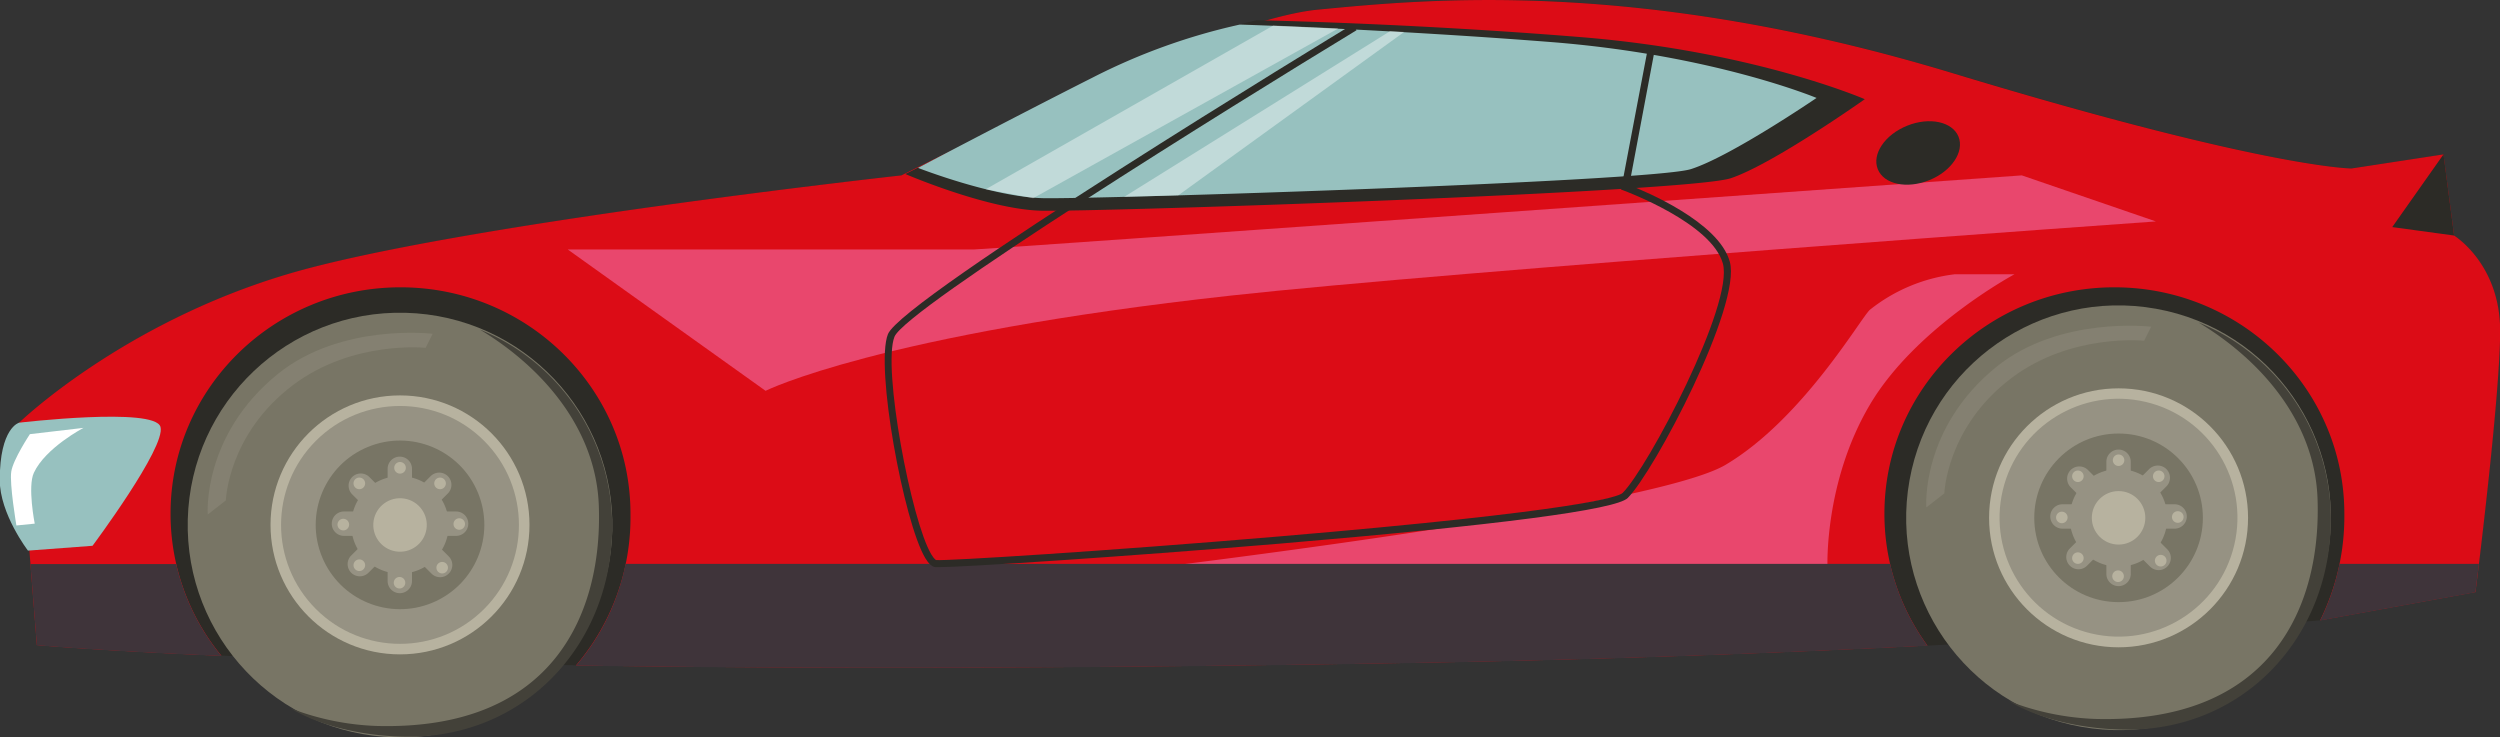 <svg id="Camada_1" data-name="Camada 1" xmlns="http://www.w3.org/2000/svg" viewBox="0 0 516.87 152.42"><rect x="0" y="0" width="516.87" height="152.42" fill="#333333" stroke="none"/><defs><style>.cls-1{fill:#2c2b26;}.cls-2{fill:#dc0c16;}.cls-3{fill:#787565;}.cls-4{fill:#434139;}.cls-5{fill:#b7b29f;}.cls-6,.cls-7{fill:#969283;}.cls-7,.cls-9{opacity:0.4;}.cls-8{fill:#97c1bf;}.cls-11,.cls-9{fill:#fff;}.cls-10{fill:#e9476d;}.cls-12{fill:#3f343a;}</style></defs><path class="cls-1" d="M41.44,470.07l-3.65-46S59,403.68,93.24,393.46,220.18,373,220.18,373s63.48-32.1,86.09-34.29,66.4-6.56,131.33,13.14S520,371.57,520,371.57l19-2.91,2.19,16.78s9.48,5.83,9.48,19.7-5.1,54-5.1,54L513.47,465s-78.05,6.86-186,8.76C119.5,477.36,41.44,470.07,41.44,470.07Z" transform="translate(-33.82 -336.74)"/><path class="cls-2" d="M541.2,385.44,539,368.66l-19,2.91s-17.51,0-82.44-19.69-108.71-15.32-131.33-13.14S220.18,373,220.18,373s-92.65,10.22-126.94,20.43S37.79,424.1,37.79,424.1l3.65,46s11.72,1.09,38.16,2.22a46.18,46.18,0,0,1-10.52-29.37c0-25.85,21.28-46.81,47.54-46.81s47.55,21,47.55,46.81c0,.06,0,.12,0,.18s0,.08,0,.12a47.13,47.13,0,0,1-11.26,31.06c43.38.65,100.78.73,174.52-.56,39.84-.7,75.61-2.08,104.88-3.54a46.13,46.13,0,0,1-8.89-27.26c0-25.85,21.29-46.81,47.55-46.81s47.54,21,47.54,46.81v.3a48.41,48.41,0,0,1-5,21.74h0l32.11-5.84s5.1-40.12,5.1-54S541.2,385.44,541.2,385.44Z" transform="translate(-33.82 -336.74)"/><circle class="cls-3" cx="471.83" cy="443.8" r="43.9" transform="translate(-82.07 493.19) rotate(-79.84)"/><path class="cls-4" d="M488.34,403.4c12.76,7.67,24,20.34,24.62,36.31.83,21.86-9,46.66-45.94,45.67a54.75,54.75,0,0,1-17.79-3.66c6.6,4,16.16,5.87,24.43,5.87,24.24,0,42.06-19.27,42.06-43.51A43.9,43.9,0,0,0,488.34,403.4Z" transform="translate(-33.82 -336.74)"/><circle class="cls-5" cx="438.01" cy="107.06" r="26.77"/><circle class="cls-6" cx="471.83" cy="443.8" r="24.59" transform="translate(-102.32 464.3) rotate(-76.72)"/><circle class="cls-3" cx="438.01" cy="107.06" r="17.43"/><path class="cls-6" d="M474.35,455.4a2.52,2.52,0,0,1-2.52,2.52h0a2.52,2.52,0,0,1-2.52-2.52V432.21a2.52,2.52,0,0,1,2.52-2.52h0a2.52,2.52,0,0,1,2.52,2.52Z" transform="translate(-33.82 -336.74)"/><path class="cls-6" d="M483.42,441a2.52,2.52,0,0,1,2.52,2.52h0a2.52,2.52,0,0,1-2.52,2.52H460.23a2.52,2.52,0,0,1-2.52-2.52h0a2.52,2.52,0,0,1,2.52-2.52Z" transform="translate(-33.82 -336.74)"/><path class="cls-6" d="M481.9,450.31a2.52,2.52,0,0,1,0,3.56h0a2.52,2.52,0,0,1-3.57,0l-16.4-16.39a2.54,2.54,0,0,1,0-3.57h0a2.54,2.54,0,0,1,3.57,0Z" transform="translate(-33.82 -336.74)"/><path class="cls-6" d="M478.15,433.73a2.53,2.53,0,0,1,3.57,0h0a2.53,2.53,0,0,1,0,3.57l-16.4,16.39a2.5,2.5,0,0,1-3.56,0h0a2.5,2.5,0,0,1,0-3.56Z" transform="translate(-33.82 -336.74)"/><path class="cls-6" d="M481.91,443.8a10.09,10.09,0,1,1-10.08-10.08A10.08,10.08,0,0,1,481.91,443.8Z" transform="translate(-33.82 -336.74)"/><path class="cls-7" d="M432.08,441.65l3.73-2.91s.42-13.7,13.91-23.87c12.32-9.28,27.4-7.68,27.4-7.68l1.45-2.9s-18.89-2.29-32,8.3C430.86,425.34,432.08,441.65,432.08,441.65Z" transform="translate(-33.82 -336.74)"/><circle class="cls-5" cx="438.01" cy="95.15" r="1.19"/><path class="cls-5" d="M481.32,435.21a1.19,1.19,0,1,1-1.19-1.19A1.19,1.19,0,0,1,481.32,435.21Z" transform="translate(-33.82 -336.74)"/><path class="cls-5" d="M485.27,443.62a1.2,1.2,0,1,1-1.2-1.19A1.19,1.19,0,0,1,485.27,443.62Z" transform="translate(-33.82 -336.74)"/><path class="cls-5" d="M481.74,452.65a1.2,1.2,0,1,1-1.2-1.19A1.19,1.19,0,0,1,481.74,452.65Z" transform="translate(-33.82 -336.74)"/><path class="cls-5" d="M472.92,455.76a1.2,1.2,0,1,1-2.39,0,1.2,1.2,0,0,1,2.39,0Z" transform="translate(-33.82 -336.74)"/><path class="cls-5" d="M464.61,452.13a1.19,1.19,0,1,1-1.19-1.19A1.19,1.19,0,0,1,464.61,452.13Z" transform="translate(-33.82 -336.74)"/><path class="cls-5" d="M461.29,443.72a1.19,1.19,0,1,1-1.19-1.19A1.19,1.19,0,0,1,461.29,443.72Z" transform="translate(-33.82 -336.74)"/><path class="cls-5" d="M464.61,435.21a1.19,1.19,0,1,1-1.19-1.19A1.19,1.19,0,0,1,464.61,435.21Z" transform="translate(-33.82 -336.74)"/><circle class="cls-5" cx="438.01" cy="107.06" r="5.53"/><circle class="cls-3" cx="116.52" cy="445.26" r="43.9" transform="translate(-365.47 213.3) rotate(-88.49)"/><path class="cls-4" d="M133,404.86c12.76,7.67,24,20.34,24.62,36.31.83,21.86-9,46.66-45.94,45.66a54.59,54.59,0,0,1-17.79-3.65c6.6,4,16.17,5.87,24.44,5.87,24.24,0,42.06-19.27,42.06-43.51A43.91,43.91,0,0,0,133,404.86Z" transform="translate(-33.82 -336.74)"/><circle class="cls-5" cx="82.7" cy="108.52" r="26.77"/><circle class="cls-6" cx="116.52" cy="445.26" r="24.59" transform="translate(-314.54 -123.93) rotate(-45)"/><circle class="cls-3" cx="116.52" cy="445.26" r="17.43" transform="translate(-195.34 -258.26) rotate(-22.5)"/><path class="cls-6" d="M119,456.86a2.52,2.52,0,0,1-2.52,2.52h0a2.52,2.52,0,0,1-2.52-2.52V433.67a2.52,2.52,0,0,1,2.52-2.52h0a2.52,2.52,0,0,1,2.52,2.52Z" transform="translate(-33.82 -336.74)"/><path class="cls-6" d="M128.12,442.49a2.52,2.52,0,0,1,2.52,2.52h0a2.52,2.52,0,0,1-2.52,2.52H104.93a2.52,2.52,0,0,1-2.52-2.52h0a2.52,2.52,0,0,1,2.52-2.52Z" transform="translate(-33.82 -336.74)"/><path class="cls-6" d="M126.59,451.77a2.5,2.5,0,0,1,0,3.56h0a2.5,2.5,0,0,1-3.56,0l-16.4-16.39a2.53,2.53,0,0,1,0-3.57h0a2.52,2.52,0,0,1,3.56,0Z" transform="translate(-33.82 -336.74)"/><path class="cls-6" d="M122.85,435.19a2.52,2.52,0,0,1,3.56,0h0a2.52,2.52,0,0,1,0,3.57L110,455.15a2.52,2.52,0,0,1-3.57,0h0a2.52,2.52,0,0,1,0-3.56Z" transform="translate(-33.82 -336.74)"/><path class="cls-6" d="M126.6,445.26a10.08,10.08,0,1,1-10.08-10.08A10.08,10.08,0,0,1,126.6,445.26Z" transform="translate(-33.82 -336.74)"/><path class="cls-7" d="M76.77,443.11l3.74-2.91s.42-13.7,13.91-23.87c12.32-9.28,27.4-7.68,27.4-7.68l1.45-2.9s-18.89-2.29-32,8.3C75.56,426.8,76.77,443.11,76.77,443.11Z" transform="translate(-33.82 -336.74)"/><path class="cls-5" d="M117.72,433.35a1.2,1.2,0,1,1-2.39,0,1.2,1.2,0,0,1,2.39,0Z" transform="translate(-33.82 -336.74)"/><path class="cls-5" d="M126,436.67a1.2,1.2,0,1,1-1.2-1.19A1.2,1.2,0,0,1,126,436.67Z" transform="translate(-33.82 -336.74)"/><circle class="cls-5" cx="94.95" cy="108.34" r="1.19"/><path class="cls-5" d="M126.43,454.11a1.19,1.19,0,1,1-1.19-1.19A1.19,1.19,0,0,1,126.43,454.11Z" transform="translate(-33.82 -336.74)"/><path class="cls-5" d="M117.61,457.22a1.19,1.19,0,1,1-1.19-1.19A1.19,1.19,0,0,1,117.61,457.22Z" transform="translate(-33.82 -336.74)"/><path class="cls-5" d="M109.31,453.59a1.2,1.2,0,1,1-1.19-1.19A1.19,1.19,0,0,1,109.31,453.59Z" transform="translate(-33.82 -336.74)"/><path class="cls-5" d="M106,445.18A1.2,1.2,0,1,1,104.8,444,1.2,1.2,0,0,1,106,445.18Z" transform="translate(-33.82 -336.74)"/><path class="cls-5" d="M109.31,436.67a1.2,1.2,0,1,1-1.19-1.19A1.19,1.19,0,0,1,109.31,436.67Z" transform="translate(-33.82 -336.74)"/><circle class="cls-5" cx="116.52" cy="445.26" r="5.53" transform="translate(-375.47 152.21) rotate(-80.78)"/><path class="cls-1" d="M221,372.72s16.92,7.29,28,7.58,133.9-3.79,142.65-6.71,27.71-16.34,27.71-16.34-22.75-9.91-58.63-12.83-67.1-3.5-67.1-3.5a149.33,149.33,0,0,0-32.67,11.67C244.89,360.76,221,372.72,221,372.72Z" transform="translate(-33.82 -336.74)"/><path class="cls-8" d="M223.62,371.45s15.35,6,25.77,6.26,125.8-3.42,134-6,26-14.72,26-14.72-21.37-8.94-55.08-11.57-64.17-3.6-64.17-3.6a126.93,126.93,0,0,0-30.29,10.89C243.1,361.17,223.62,371.45,223.62,371.45Z" transform="translate(-33.82 -336.74)"/><polygon class="cls-9" points="263.24 5.28 203.81 39.12 213.6 40.98 276.69 5.88 263.24 5.28"/><polygon class="cls-9" points="232.42 40.7 287.4 6.44 290.3 6.61 243.6 40.39 232.42 40.7"/><path class="cls-10" d="M151.24,388.35l40.86,29.19s23.34-11.68,96.3-19.7c45.33-5,191.15-15.32,191.15-15.32L451.83,373s-214.5,15.32-216.69,15.32h-83.9Z" transform="translate(-33.82 -336.74)"/><path class="cls-10" d="M420.45,400.76c-1.78,1.46-13.86,22.61-29.91,32.1s-129.13,22.62-129.13,22.62L252.65,462l159-8s-.73-17.51,8.75-33.56,29.92-27,29.92-27H438A34.86,34.86,0,0,0,420.45,400.76Z" transform="translate(-33.82 -336.74)"/><path class="cls-8" d="M67,425c-1.15-4.16-29.23-.87-29.23-.87s-4,1-4,11.85c0,7,5.83,14.6,5.83,14.6l13.35-1S68.18,429.18,67,425Z" transform="translate(-33.82 -336.74)"/><path class="cls-11" d="M40,426.5s-3.45,5.2-3.85,7.73,1.06,11.15,1.06,11.15L41,445s-1.51-7.64-.18-10.51c2.4-5.18,10.27-9.29,10.27-9.29Z" transform="translate(-33.82 -336.74)"/><path class="cls-12" d="M41.44,470.14s11.72,1.09,38.16,2.22a46.32,46.32,0,0,1-9.35-19H40.11Z" transform="translate(-33.82 -336.74)"/><path class="cls-12" d="M152.91,474.35c43.39.65,100.79.73,174.53-.56,39.84-.7,75.6-2.08,104.88-3.54a46.23,46.23,0,0,1-7.72-16.93H163.16A46.22,46.22,0,0,1,152.91,474.35Z" transform="translate(-33.82 -336.74)"/><path class="cls-12" d="M517.51,453.32a47.39,47.39,0,0,1-4,11.71h0l32.1-5.84s.29-2.25.72-5.87Z" transform="translate(-33.82 -336.74)"/><path class="cls-1" d="M227.84,454l-.6,0c-.73-.08-1.41-.68-2.12-1.87-4.45-7.42-10.4-39.63-7.72-46.31,3-7.44,92.32-61.76,96.12-64.07l.76,1.24c-25.79,15.66-93.21,57.57-95.53,63.37-2.52,6.31,3.45,38.06,7.62,45,.67,1.11,1,1.17,1,1.17,1.95.21,35.2-1.85,70.75-4.87,63-5.34,70.4-8.26,71.17-9,5.28-5.28,23.06-39.05,20.73-47.44s-20.29-15-20.47-15.08l-.58-.21,5.47-28.82,1.43.27L370.67,375c3.24,1.27,18.5,7.61,20.78,15.84,2.51,9-15.58,43.34-21.1,48.86-2.42,2.42-26.67,5.6-72.08,9.45C265.41,451.9,233,454,227.84,454Z" transform="translate(-33.82 -336.74)"/><path class="cls-1" d="M438.74,365c1.25,3.12-1.46,7.15-6.07,9s-9.36.85-10.62-2.27,1.46-7.14,6.07-9S437.48,361.89,438.74,365Z" transform="translate(-33.82 -336.74)"/><polygon class="cls-1" points="505.19 31.91 494.59 46.95 507.38 48.7 505.19 31.91"/></svg>
